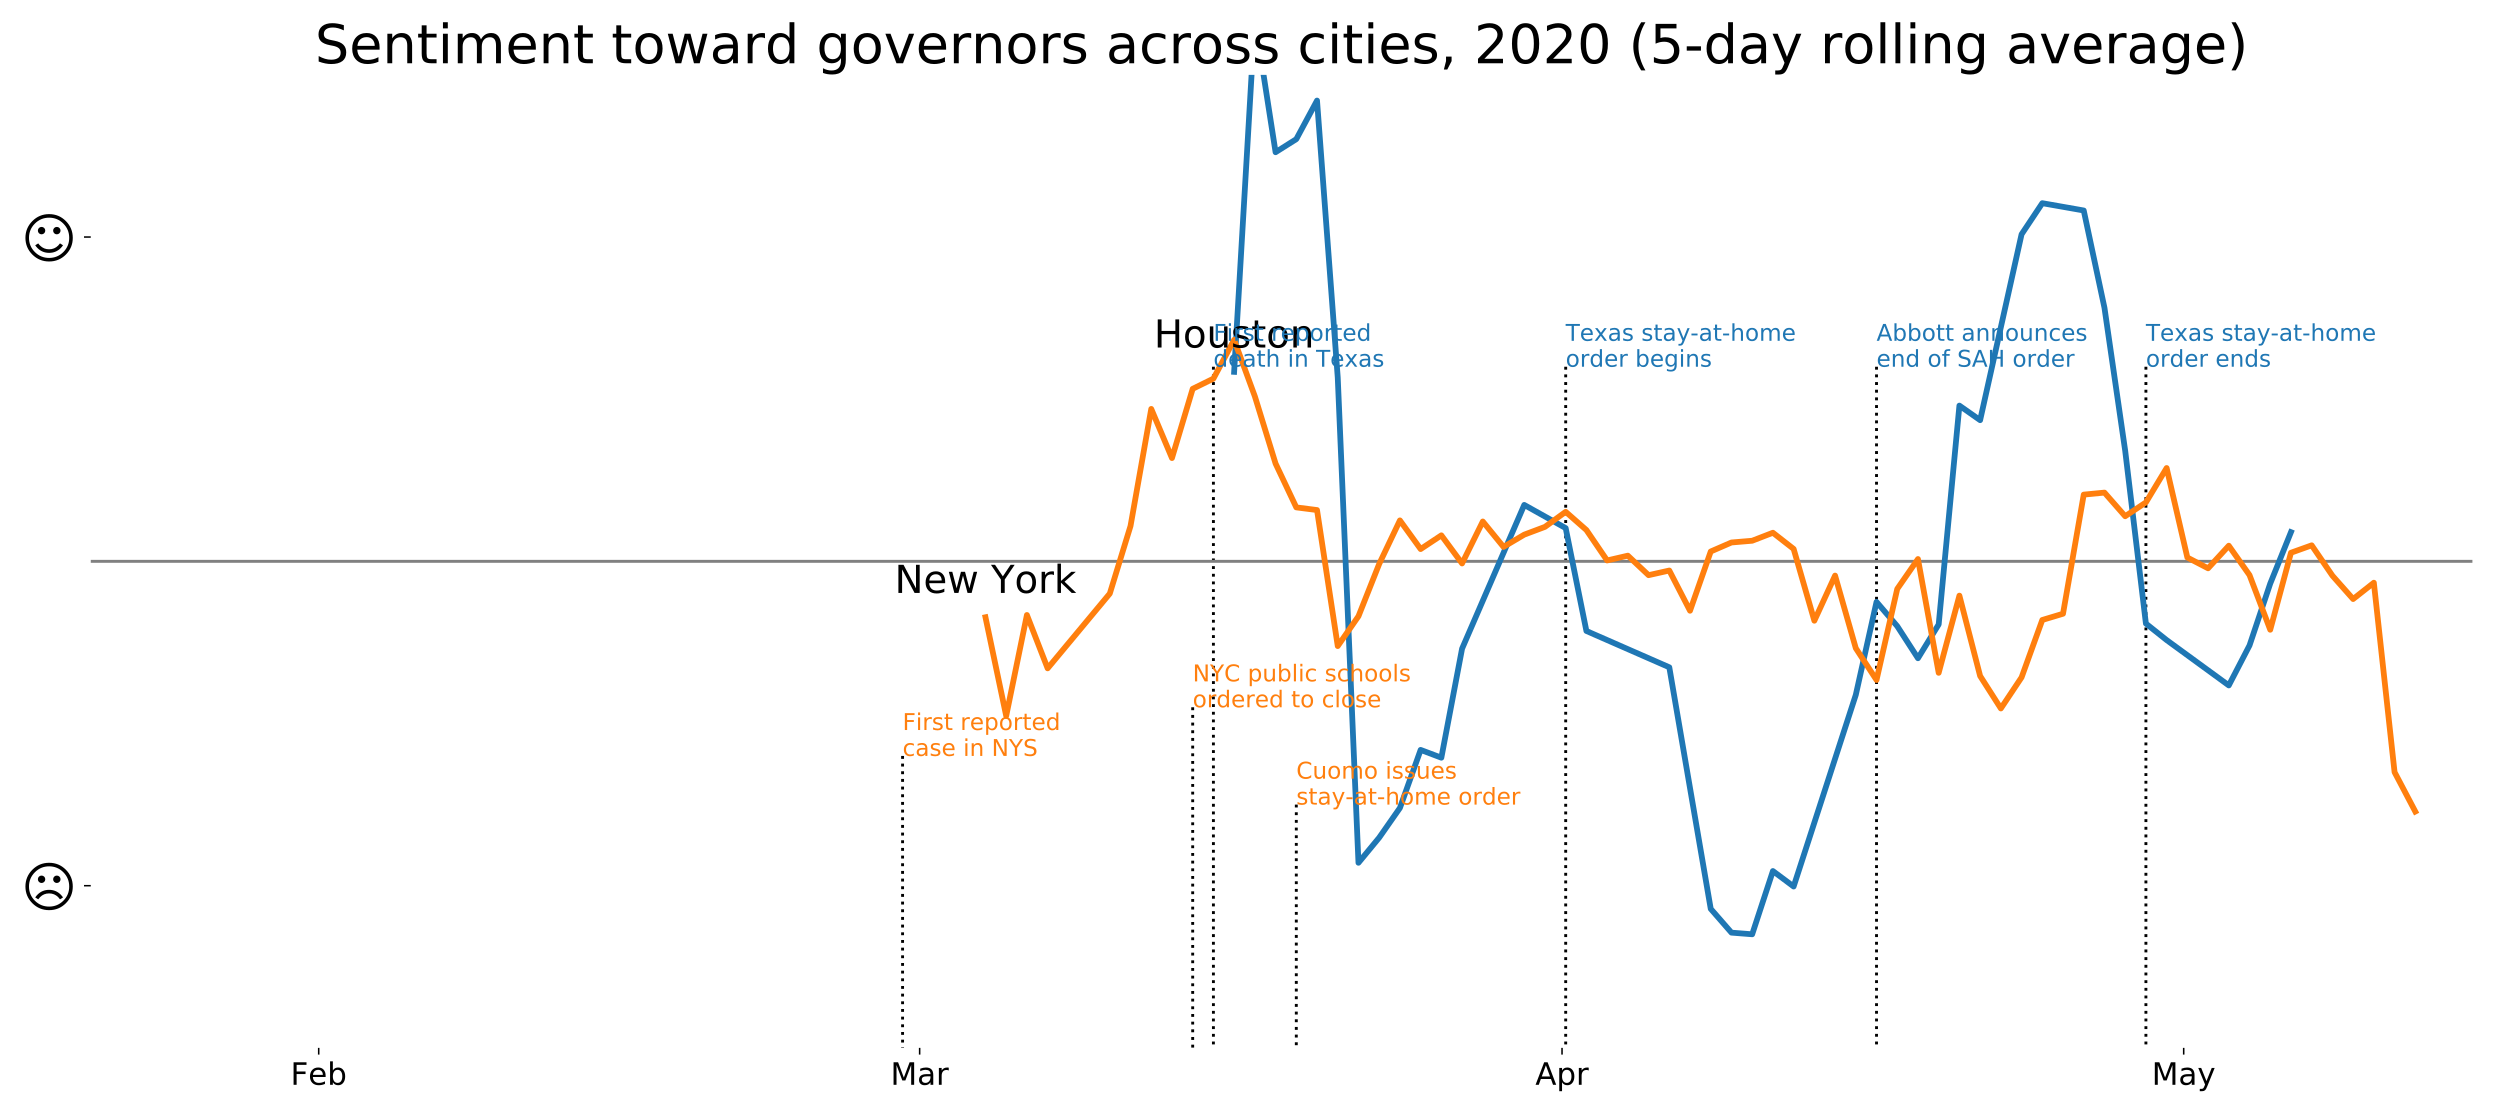 <?xml version="1.0" encoding="utf-8" standalone="no"?>
<!DOCTYPE svg PUBLIC "-//W3C//DTD SVG 1.1//EN"
  "http://www.w3.org/Graphics/SVG/1.1/DTD/svg11.dtd">
<!-- Created with matplotlib (http://matplotlib.org/) -->
<svg height="576pt" version="1.1" viewBox="0 0 1296 576" width="1296pt" xmlns="http://www.w3.org/2000/svg" xmlns:xlink="http://www.w3.org/1999/xlink">
 <defs>
  <style type="text/css">
*{stroke-linecap:butt;stroke-linejoin:round;}
  </style>
 </defs>
 <g id="figure_1">
  <g id="patch_1">
   <path d="M 0 576 
L 1296 576 
L 1296 0 
L 0 0 
z
" style="fill:none;"/>
  </g>
  <g id="axes_1">
   <g id="patch_2">
    <path d="M 47.05 543.2 
L 1281.7 543.2 
L 1281.7 38.8 
L 47.05 38.8 
z
" style="fill:none;"/>
   </g>
   <g id="matplotlib.axis_1">
    <g id="xtick_1">
     <g id="line2d_1">
      <defs>
       <path d="M 0 0 
L 0 3.5 
" id="m2753710a0f" style="stroke:#000000;stroke-width:0.8;"/>
      </defs>
      <g>
       <use style="stroke:#000000;stroke-width:0.8;" x="165.216" xlink:href="#m2753710a0f" y="543.2"/>
      </g>
     </g>
     <g id="text_1">
      <!-- Feb -->
      <defs>
       <path d="M 9.812 72.906 
L 51.703 72.906 
L 51.703 64.594 
L 19.672 64.594 
L 19.672 43.109 
L 48.578 43.109 
L 48.578 34.812 
L 19.672 34.812 
L 19.672 0 
L 9.812 0 
z
" id="DejaVuSans-46"/>
       <path d="M 56.203 29.594 
L 56.203 25.203 
L 14.891 25.203 
Q 15.484 15.922 20.484 11.062 
Q 25.484 6.203 34.422 6.203 
Q 39.594 6.203 44.453 7.469 
Q 49.312 8.734 54.109 11.281 
L 54.109 2.781 
Q 49.266 0.734 44.188 -0.344 
Q 39.109 -1.422 33.891 -1.422 
Q 20.797 -1.422 13.156 6.188 
Q 5.516 13.812 5.516 26.812 
Q 5.516 40.234 12.766 48.109 
Q 20.016 56 32.328 56 
Q 43.359 56 49.781 48.891 
Q 56.203 41.797 56.203 29.594 
z
M 47.219 32.234 
Q 47.125 39.594 43.094 43.984 
Q 39.062 48.391 32.422 48.391 
Q 24.906 48.391 20.391 44.141 
Q 15.875 39.891 15.188 32.172 
z
" id="DejaVuSans-65"/>
       <path d="M 48.688 27.297 
Q 48.688 37.203 44.609 42.844 
Q 40.531 48.484 33.406 48.484 
Q 26.266 48.484 22.188 42.844 
Q 18.109 37.203 18.109 27.297 
Q 18.109 17.391 22.188 11.75 
Q 26.266 6.109 33.406 6.109 
Q 40.531 6.109 44.609 11.75 
Q 48.688 17.391 48.688 27.297 
z
M 18.109 46.391 
Q 20.953 51.266 25.266 53.625 
Q 29.594 56 35.594 56 
Q 45.562 56 51.781 48.094 
Q 58.016 40.188 58.016 27.297 
Q 58.016 14.406 51.781 6.484 
Q 45.562 -1.422 35.594 -1.422 
Q 29.594 -1.422 25.266 0.953 
Q 20.953 3.328 18.109 8.203 
L 18.109 0 
L 9.078 0 
L 9.078 75.984 
L 18.109 75.984 
z
" id="DejaVuSans-62"/>
      </defs>
      <g transform="translate(150.619 562.357)scale(0.16 -0.16)">
       <use xlink:href="#DejaVuSans-46"/>
       <use x="57.441" xlink:href="#DejaVuSans-65"/>
       <use x="118.965" xlink:href="#DejaVuSans-62"/>
      </g>
     </g>
    </g>
    <g id="xtick_2">
     <g id="line2d_2">
      <g>
       <use style="stroke:#000000;stroke-width:0.8;" x="476.744" xlink:href="#m2753710a0f" y="543.2"/>
      </g>
     </g>
     <g id="text_2">
      <!-- Mar -->
      <defs>
       <path d="M 9.812 72.906 
L 24.516 72.906 
L 43.109 23.297 
L 61.812 72.906 
L 76.516 72.906 
L 76.516 0 
L 66.891 0 
L 66.891 64.016 
L 48.094 14.016 
L 38.188 14.016 
L 19.391 64.016 
L 19.391 0 
L 9.812 0 
z
" id="DejaVuSans-4d"/>
       <path d="M 34.281 27.484 
Q 23.391 27.484 19.188 25 
Q 14.984 22.516 14.984 16.5 
Q 14.984 11.719 18.141 8.906 
Q 21.297 6.109 26.703 6.109 
Q 34.188 6.109 38.703 11.406 
Q 43.219 16.703 43.219 25.484 
L 43.219 27.484 
z
M 52.203 31.203 
L 52.203 0 
L 43.219 0 
L 43.219 8.297 
Q 40.141 3.328 35.547 0.953 
Q 30.953 -1.422 24.312 -1.422 
Q 15.922 -1.422 10.953 3.297 
Q 6 8.016 6 15.922 
Q 6 25.141 12.172 29.828 
Q 18.359 34.516 30.609 34.516 
L 43.219 34.516 
L 43.219 35.406 
Q 43.219 41.609 39.141 45 
Q 35.062 48.391 27.688 48.391 
Q 23 48.391 18.547 47.266 
Q 14.109 46.141 10.016 43.891 
L 10.016 52.203 
Q 14.938 54.109 19.578 55.047 
Q 24.219 56 28.609 56 
Q 40.484 56 46.344 49.844 
Q 52.203 43.703 52.203 31.203 
z
" id="DejaVuSans-61"/>
       <path d="M 41.109 46.297 
Q 39.594 47.172 37.812 47.578 
Q 36.031 48 33.891 48 
Q 26.266 48 22.188 43.047 
Q 18.109 38.094 18.109 28.812 
L 18.109 0 
L 9.078 0 
L 9.078 54.688 
L 18.109 54.688 
L 18.109 46.188 
Q 20.953 51.172 25.484 53.578 
Q 30.031 56 36.531 56 
Q 37.453 56 38.578 55.875 
Q 39.703 55.766 41.062 55.516 
z
" id="DejaVuSans-72"/>
      </defs>
      <g transform="translate(461.65 562.357)scale(0.16 -0.16)">
       <use xlink:href="#DejaVuSans-4d"/>
       <use x="86.279" xlink:href="#DejaVuSans-61"/>
       <use x="147.559" xlink:href="#DejaVuSans-72"/>
      </g>
     </g>
    </g>
    <g id="xtick_3">
     <g id="line2d_3">
      <g>
       <use style="stroke:#000000;stroke-width:0.8;" x="809.756" xlink:href="#m2753710a0f" y="543.2"/>
      </g>
     </g>
     <g id="text_3">
      <!-- Apr -->
      <defs>
       <path d="M 34.188 63.188 
L 20.797 26.906 
L 47.609 26.906 
z
M 28.609 72.906 
L 39.797 72.906 
L 67.578 0 
L 57.328 0 
L 50.688 18.703 
L 17.828 18.703 
L 11.188 0 
L 0.781 0 
z
" id="DejaVuSans-41"/>
       <path d="M 18.109 8.203 
L 18.109 -20.797 
L 9.078 -20.797 
L 9.078 54.688 
L 18.109 54.688 
L 18.109 46.391 
Q 20.953 51.266 25.266 53.625 
Q 29.594 56 35.594 56 
Q 45.562 56 51.781 48.094 
Q 58.016 40.188 58.016 27.297 
Q 58.016 14.406 51.781 6.484 
Q 45.562 -1.422 35.594 -1.422 
Q 29.594 -1.422 25.266 0.953 
Q 20.953 3.328 18.109 8.203 
z
M 48.688 27.297 
Q 48.688 37.203 44.609 42.844 
Q 40.531 48.484 33.406 48.484 
Q 26.266 48.484 22.188 42.844 
Q 18.109 37.203 18.109 27.297 
Q 18.109 17.391 22.188 11.75 
Q 26.266 6.109 33.406 6.109 
Q 40.531 6.109 44.609 11.75 
Q 48.688 17.391 48.688 27.297 
z
" id="DejaVuSans-70"/>
      </defs>
      <g transform="translate(795.916 562.357)scale(0.16 -0.16)">
       <use xlink:href="#DejaVuSans-41"/>
       <use x="68.408" xlink:href="#DejaVuSans-70"/>
       <use x="131.885" xlink:href="#DejaVuSans-72"/>
      </g>
     </g>
    </g>
    <g id="xtick_4">
     <g id="line2d_4">
      <g>
       <use style="stroke:#000000;stroke-width:0.8;" x="1132.026" xlink:href="#m2753710a0f" y="543.2"/>
      </g>
     </g>
     <g id="text_4">
      <!-- May -->
      <defs>
       <path d="M 32.172 -5.078 
Q 28.375 -14.844 24.75 -17.812 
Q 21.141 -20.797 15.094 -20.797 
L 7.906 -20.797 
L 7.906 -13.281 
L 13.188 -13.281 
Q 16.891 -13.281 18.938 -11.516 
Q 21 -9.766 23.484 -3.219 
L 25.094 0.875 
L 2.984 54.688 
L 12.5 54.688 
L 29.594 11.922 
L 46.688 54.688 
L 56.203 54.688 
z
" id="DejaVuSans-79"/>
      </defs>
      <g transform="translate(1115.486 562.357)scale(0.16 -0.16)">
       <use xlink:href="#DejaVuSans-4d"/>
       <use x="86.279" xlink:href="#DejaVuSans-61"/>
       <use x="147.559" xlink:href="#DejaVuSans-79"/>
      </g>
     </g>
    </g>
   </g>
   <g id="matplotlib.axis_2">
    <g id="ytick_1">
     <g id="line2d_5">
      <defs>
       <path d="M 0 0 
L -3.5 0 
" id="m0fd1f171e0" style="stroke:#000000;stroke-width:0.8;"/>
      </defs>
      <g>
       <use style="stroke:#000000;stroke-width:0.8;" x="47.05" xlink:href="#m0fd1f171e0" y="459.134"/>
      </g>
     </g>
     <g id="text_5">
      <!-- ☹ -->
      <defs>
       <path d="M 31.344 49.859 
Q 31.344 52.734 33.312 54.703 
Q 35.297 56.688 38.188 56.688 
Q 41.016 56.688 43.016 54.703 
Q 45.016 52.734 45.016 49.844 
Q 45.016 46.969 43.016 44.969 
Q 41.016 42.969 38.188 42.969 
Q 35.297 42.969 33.312 44.984 
Q 31.344 47.016 31.344 49.859 
z
M 59.578 49.859 
Q 59.578 52.734 61.578 54.703 
Q 63.578 56.688 66.406 56.688 
Q 69.234 56.688 71.266 54.703 
Q 73.297 52.734 73.297 49.859 
Q 73.297 47.016 71.266 44.984 
Q 69.234 42.969 66.406 42.969 
Q 63.531 42.969 61.547 44.984 
Q 59.578 47.016 59.578 49.859 
z
M 8.297 36.422 
Q 8.297 54.641 21.141 67.5 
Q 33.984 80.375 52.156 80.375 
Q 70.359 80.375 83.156 67.5 
Q 95.953 54.641 95.953 36.422 
Q 95.953 18.266 83.156 5.469 
Q 70.359 -7.328 52.156 -7.328 
Q 33.984 -7.328 21.141 5.469 
Q 8.297 18.266 8.297 36.422 
z
M 14.891 36.422 
Q 14.891 21 25.797 10.125 
Q 36.719 -0.734 52.156 -0.734 
Q 67.625 -0.734 78.484 10.125 
Q 89.359 21 89.359 36.422 
Q 89.359 51.906 78.484 62.844 
Q 67.625 73.781 52.156 73.781 
Q 36.719 73.781 25.797 62.844 
Q 14.891 51.906 14.891 36.422 
z
M 26.422 16.219 
Q 28.172 18.953 30.672 21.438 
Q 39.547 30.281 52.141 30.281 
Q 64.75 30.281 73.641 21.438 
Q 76.078 18.953 77.875 16.219 
L 72.266 12.703 
Q 70.844 14.844 68.953 16.75 
Q 62.016 23.688 52.141 23.688 
Q 42.281 23.688 35.359 16.797 
Q 33.406 14.844 32.031 12.75 
z
" id="DejaVuSans-2639"/>
      </defs>
      <g transform="translate(10.86 469.772)scale(0.28 -0.28)">
       <use xlink:href="#DejaVuSans-2639"/>
      </g>
     </g>
    </g>
    <g id="ytick_2">
     <g id="line2d_6">
      <g>
       <use style="stroke:#000000;stroke-width:0.8;" x="47.05" xlink:href="#m0fd1f171e0" y="122.866"/>
      </g>
     </g>
     <g id="text_6">
      <!-- ☺ -->
      <defs>
       <path d="M 31.344 49.859 
Q 31.344 52.734 33.312 54.703 
Q 35.297 56.688 38.188 56.688 
Q 41.016 56.688 43.016 54.703 
Q 45.016 52.734 45.016 49.844 
Q 45.016 46.969 43.016 44.969 
Q 41.016 42.969 38.188 42.969 
Q 35.297 42.969 33.312 44.984 
Q 31.344 47.016 31.344 49.859 
z
M 59.578 49.859 
Q 59.578 52.734 61.578 54.703 
Q 63.578 56.688 66.406 56.688 
Q 69.234 56.688 71.266 54.703 
Q 73.297 52.734 73.297 49.859 
Q 73.297 47.016 71.266 44.984 
Q 69.234 42.969 66.406 42.969 
Q 63.531 42.969 61.547 44.984 
Q 59.578 47.016 59.578 49.859 
z
M 8.297 36.422 
Q 8.297 54.641 21.141 67.5 
Q 33.984 80.375 52.156 80.375 
Q 70.359 80.375 83.156 67.5 
Q 95.953 54.641 95.953 36.422 
Q 95.953 18.266 83.156 5.469 
Q 70.359 -7.328 52.156 -7.328 
Q 33.984 -7.328 21.141 5.469 
Q 8.297 18.266 8.297 36.422 
z
M 14.891 36.422 
Q 14.891 21 25.797 10.125 
Q 36.719 -0.734 52.156 -0.734 
Q 67.625 -0.734 78.484 10.125 
Q 89.359 21 89.359 36.422 
Q 89.359 51.906 78.484 62.844 
Q 67.625 73.781 52.156 73.781 
Q 36.719 73.781 25.797 62.844 
Q 14.891 51.906 14.891 36.422 
z
M 26.422 22.703 
L 32.031 26.172 
Q 33.406 24.078 35.359 22.172 
Q 42.281 15.234 52.141 15.234 
Q 62.016 15.234 68.953 22.172 
Q 70.844 24.078 72.266 26.219 
L 77.875 22.703 
Q 76.078 19.969 73.641 17.484 
Q 64.75 8.641 52.141 8.641 
Q 39.547 8.641 30.672 17.484 
Q 28.172 19.969 26.422 22.703 
z
" id="DejaVuSans-263a"/>
      </defs>
      <g transform="translate(10.86 133.504)scale(0.28 -0.28)">
       <use xlink:href="#DejaVuSans-263a"/>
      </g>
     </g>
    </g>
   </g>
   <g id="LineCollection_1">
    <path clip-path="url(#pace8e50c63)" d="M 629.032 190.12 
L 629.032 543.2 
" style="fill:none;stroke:#000000;stroke-dasharray:1.5,2.475;stroke-dashoffset:0;stroke-width:1.5;"/>
   </g>
   <g id="LineCollection_2">
    <path clip-path="url(#pace8e50c63)" d="M 811.652 190.12 
L 811.652 543.2 
" style="fill:none;stroke:#000000;stroke-dasharray:1.5,2.475;stroke-dashoffset:0;stroke-width:1.5;"/>
   </g>
   <g id="LineCollection_3">
    <path clip-path="url(#pace8e50c63)" d="M 1112.437 190.12 
L 1112.437 543.2 
" style="fill:none;stroke:#000000;stroke-dasharray:1.5,2.475;stroke-dashoffset:0;stroke-width:1.5;"/>
   </g>
   <g id="LineCollection_4">
    <path clip-path="url(#pace8e50c63)" d="M 972.787 190.12 
L 972.787 543.2 
" style="fill:none;stroke:#000000;stroke-dasharray:1.5,2.475;stroke-dashoffset:0;stroke-width:1.5;"/>
   </g>
   <g id="LineCollection_5">
    <path clip-path="url(#pace8e50c63)" d="M 467.897 391.88 
L 467.897 543.2 
" style="fill:none;stroke:#000000;stroke-dasharray:1.5,2.475;stroke-dashoffset:0;stroke-width:1.5;"/>
   </g>
   <g id="LineCollection_6">
    <path clip-path="url(#pace8e50c63)" d="M 618.29 366.66 
L 618.29 543.2 
" style="fill:none;stroke:#000000;stroke-dasharray:1.5,2.475;stroke-dashoffset:0;stroke-width:1.5;"/>
   </g>
   <g id="LineCollection_7">
    <path clip-path="url(#pace8e50c63)" d="M 672.002 417.1 
L 672.002 543.2 
" style="fill:none;stroke:#000000;stroke-dasharray:1.5,2.475;stroke-dashoffset:0;stroke-width:1.5;"/>
   </g>
   <g id="line2d_7">
    <path clip-path="url(#pace8e50c63)" d="M 47.05 291 
L 1281.7 291 
" style="fill:none;stroke:#808080;stroke-linecap:square;stroke-width:1.5;"/>
   </g>
   <g id="line2d_8">
    <path clip-path="url(#pace8e50c63)" d="M 639.774 192.767 
L 650.517 9.789 
L 661.259 78.911 
L 672.002 72.125 
L 682.744 52.139 
L 693.486 195.704 
L 704.229 447.253 
L 714.971 434.221 
L 725.713 418.843 
L 736.456 388.749 
L 747.198 392.789 
L 757.94 336.262 
L 790.167 261.752 
L 811.652 273.767 
L 822.394 327.1 
L 865.364 345.924 
L 886.848 471.158 
L 897.591 483.482 
L 908.333 484.329 
L 919.075 451.546 
L 929.818 459.566 
L 962.045 360.222 
L 972.787 312.028 
L 983.529 324.603 
L 994.272 341.228 
L 1005.014 323.69 
L 1015.756 210.27 
L 1026.499 217.814 
L 1047.983 121.458 
L 1058.726 105.333 
L 1080.21 109.118 
L 1090.953 159.545 
L 1101.695 233.654 
L 1112.437 323.258 
L 1123.18 331.815 
L 1155.407 355.319 
L 1166.149 334.593 
L 1176.891 302.508 
L 1187.634 275.863 
" style="fill:none;stroke:#1f77b4;stroke-linecap:square;stroke-width:3;"/>
   </g>
   <g id="line2d_9">
    <path clip-path="url(#pace8e50c63)" d="M 510.866 319.985 
L 521.609 371.114 
L 532.351 318.818 
L 543.093 346.463 
L 575.32 307.702 
L 586.063 272.675 
L 596.805 211.99 
L 607.547 237.457 
L 618.29 201.565 
L 629.032 196.281 
L 639.774 176.17 
L 650.517 205.472 
L 661.259 240.318 
L 672.002 263.034 
L 682.744 264.407 
L 693.486 334.918 
L 704.229 319.458 
L 714.971 292.354 
L 725.713 269.776 
L 736.456 284.637 
L 747.198 277.52 
L 757.94 292.088 
L 768.683 270.346 
L 779.425 283.516 
L 790.167 277.159 
L 800.91 273.124 
L 811.652 265.321 
L 822.394 274.764 
L 833.137 290.539 
L 843.879 288.054 
L 854.621 298.165 
L 865.364 295.761 
L 876.106 316.602 
L 886.848 285.896 
L 897.591 281.223 
L 908.333 280.322 
L 919.075 276.169 
L 929.818 284.558 
L 940.56 321.776 
L 951.302 298.387 
L 962.045 336.028 
L 972.787 352.501 
L 983.529 305.299 
L 994.272 289.809 
L 1005.014 348.785 
L 1015.756 308.785 
L 1026.499 350.427 
L 1037.241 367.262 
L 1047.983 351.143 
L 1058.726 321.394 
L 1069.468 318.161 
L 1080.21 256.409 
L 1090.953 255.365 
L 1101.695 267.615 
L 1112.437 260.445 
L 1123.18 242.627 
L 1133.922 289.013 
L 1144.664 294.603 
L 1155.407 282.897 
L 1166.149 298.127 
L 1176.891 326.458 
L 1187.634 286.543 
L 1198.376 282.696 
L 1209.118 298.421 
L 1219.861 310.544 
L 1230.603 302.082 
L 1241.345 400.291 
L 1252.088 420.708 
" style="fill:none;stroke:#ff7f0e;stroke-linecap:square;stroke-width:3;"/>
   </g>
   <g id="text_7">
    <!-- Houston -->
    <defs>
     <path d="M 9.812 72.906 
L 19.672 72.906 
L 19.672 43.016 
L 55.516 43.016 
L 55.516 72.906 
L 65.375 72.906 
L 65.375 0 
L 55.516 0 
L 55.516 34.719 
L 19.672 34.719 
L 19.672 0 
L 9.812 0 
z
" id="DejaVuSans-48"/>
     <path d="M 30.609 48.391 
Q 23.391 48.391 19.188 42.75 
Q 14.984 37.109 14.984 27.297 
Q 14.984 17.484 19.156 11.844 
Q 23.344 6.203 30.609 6.203 
Q 37.797 6.203 41.984 11.859 
Q 46.188 17.531 46.188 27.297 
Q 46.188 37.016 41.984 42.703 
Q 37.797 48.391 30.609 48.391 
z
M 30.609 56 
Q 42.328 56 49.016 48.375 
Q 55.719 40.766 55.719 27.297 
Q 55.719 13.875 49.016 6.219 
Q 42.328 -1.422 30.609 -1.422 
Q 18.844 -1.422 12.172 6.219 
Q 5.516 13.875 5.516 27.297 
Q 5.516 40.766 12.172 48.375 
Q 18.844 56 30.609 56 
z
" id="DejaVuSans-6f"/>
     <path d="M 8.5 21.578 
L 8.5 54.688 
L 17.484 54.688 
L 17.484 21.922 
Q 17.484 14.156 20.5 10.266 
Q 23.531 6.391 29.594 6.391 
Q 36.859 6.391 41.078 11.031 
Q 45.312 15.672 45.312 23.688 
L 45.312 54.688 
L 54.297 54.688 
L 54.297 0 
L 45.312 0 
L 45.312 8.406 
Q 42.047 3.422 37.719 1 
Q 33.406 -1.422 27.688 -1.422 
Q 18.266 -1.422 13.375 4.438 
Q 8.5 10.297 8.5 21.578 
z
M 31.109 56 
z
" id="DejaVuSans-75"/>
     <path d="M 44.281 53.078 
L 44.281 44.578 
Q 40.484 46.531 36.375 47.5 
Q 32.281 48.484 27.875 48.484 
Q 21.188 48.484 17.844 46.438 
Q 14.5 44.391 14.5 40.281 
Q 14.5 37.156 16.891 35.375 
Q 19.281 33.594 26.516 31.984 
L 29.594 31.297 
Q 39.156 29.25 43.188 25.516 
Q 47.219 21.781 47.219 15.094 
Q 47.219 7.469 41.188 3.016 
Q 35.156 -1.422 24.609 -1.422 
Q 20.219 -1.422 15.453 -0.562 
Q 10.688 0.297 5.422 2 
L 5.422 11.281 
Q 10.406 8.688 15.234 7.391 
Q 20.062 6.109 24.812 6.109 
Q 31.156 6.109 34.562 8.281 
Q 37.984 10.453 37.984 14.406 
Q 37.984 18.062 35.516 20.016 
Q 33.062 21.969 24.703 23.781 
L 21.578 24.516 
Q 13.234 26.266 9.516 29.906 
Q 5.812 33.547 5.812 39.891 
Q 5.812 47.609 11.281 51.797 
Q 16.75 56 26.812 56 
Q 31.781 56 36.172 55.266 
Q 40.578 54.547 44.281 53.078 
z
" id="DejaVuSans-73"/>
     <path d="M 18.312 70.219 
L 18.312 54.688 
L 36.812 54.688 
L 36.812 47.703 
L 18.312 47.703 
L 18.312 18.016 
Q 18.312 11.328 20.141 9.422 
Q 21.969 7.516 27.594 7.516 
L 36.812 7.516 
L 36.812 0 
L 27.594 0 
Q 17.188 0 13.234 3.875 
Q 9.281 7.766 9.281 18.016 
L 9.281 47.703 
L 2.688 47.703 
L 2.688 54.688 
L 9.281 54.688 
L 9.281 70.219 
z
" id="DejaVuSans-74"/>
     <path d="M 54.891 33.016 
L 54.891 0 
L 45.906 0 
L 45.906 32.719 
Q 45.906 40.484 42.875 44.328 
Q 39.844 48.188 33.797 48.188 
Q 26.516 48.188 22.312 43.547 
Q 18.109 38.922 18.109 30.906 
L 18.109 0 
L 9.078 0 
L 9.078 54.688 
L 18.109 54.688 
L 18.109 46.188 
Q 21.344 51.125 25.703 53.562 
Q 30.078 56 35.797 56 
Q 45.219 56 50.047 50.172 
Q 54.891 44.344 54.891 33.016 
z
" id="DejaVuSans-6e"/>
    </defs>
    <g transform="translate(598.212 180.157)scale(0.2 -0.2)">
     <use xlink:href="#DejaVuSans-48"/>
     <use x="75.195" xlink:href="#DejaVuSans-6f"/>
     <use x="136.377" xlink:href="#DejaVuSans-75"/>
     <use x="199.756" xlink:href="#DejaVuSans-73"/>
     <use x="251.855" xlink:href="#DejaVuSans-74"/>
     <use x="291.064" xlink:href="#DejaVuSans-6f"/>
     <use x="352.246" xlink:href="#DejaVuSans-6e"/>
    </g>
   </g>
   <g id="text_8">
    <!-- New York -->
    <defs>
     <path d="M 9.812 72.906 
L 23.094 72.906 
L 55.422 11.922 
L 55.422 72.906 
L 64.984 72.906 
L 64.984 0 
L 51.703 0 
L 19.391 60.984 
L 19.391 0 
L 9.812 0 
z
" id="DejaVuSans-4e"/>
     <path d="M 4.203 54.688 
L 13.188 54.688 
L 24.422 12.016 
L 35.594 54.688 
L 46.188 54.688 
L 57.422 12.016 
L 68.609 54.688 
L 77.594 54.688 
L 63.281 0 
L 52.688 0 
L 40.922 44.828 
L 29.109 0 
L 18.5 0 
z
" id="DejaVuSans-77"/>
     <path id="DejaVuSans-20"/>
     <path d="M -0.203 72.906 
L 10.406 72.906 
L 30.609 42.922 
L 50.688 72.906 
L 61.281 72.906 
L 35.5 34.719 
L 35.5 0 
L 25.594 0 
L 25.594 34.719 
z
" id="DejaVuSans-59"/>
     <path d="M 9.078 75.984 
L 18.109 75.984 
L 18.109 31.109 
L 44.922 54.688 
L 56.391 54.688 
L 27.391 29.109 
L 57.625 0 
L 45.906 0 
L 18.109 26.703 
L 18.109 0 
L 9.078 0 
z
" id="DejaVuSans-6b"/>
    </defs>
    <g transform="translate(463.768 307.375)scale(0.2 -0.2)">
     <use xlink:href="#DejaVuSans-4e"/>
     <use x="74.805" xlink:href="#DejaVuSans-65"/>
     <use x="136.328" xlink:href="#DejaVuSans-77"/>
     <use x="218.115" xlink:href="#DejaVuSans-20"/>
     <use x="249.902" xlink:href="#DejaVuSans-59"/>
     <use x="310.783" xlink:href="#DejaVuSans-6f"/>
     <use x="371.965" xlink:href="#DejaVuSans-72"/>
     <use x="413.078" xlink:href="#DejaVuSans-6b"/>
    </g>
   </g>
   <g id="text_9">
    <!-- First reported -->
    <defs>
     <path d="M 9.422 54.688 
L 18.406 54.688 
L 18.406 0 
L 9.422 0 
z
M 9.422 75.984 
L 18.406 75.984 
L 18.406 64.594 
L 9.422 64.594 
z
" id="DejaVuSans-69"/>
     <path d="M 45.406 46.391 
L 45.406 75.984 
L 54.391 75.984 
L 54.391 0 
L 45.406 0 
L 45.406 8.203 
Q 42.578 3.328 38.25 0.953 
Q 33.938 -1.422 27.875 -1.422 
Q 17.969 -1.422 11.734 6.484 
Q 5.516 14.406 5.516 27.297 
Q 5.516 40.188 11.734 48.094 
Q 17.969 56 27.875 56 
Q 33.938 56 38.25 53.625 
Q 42.578 51.266 45.406 46.391 
z
M 14.797 27.297 
Q 14.797 17.391 18.875 11.75 
Q 22.953 6.109 30.078 6.109 
Q 37.203 6.109 41.297 11.75 
Q 45.406 17.391 45.406 27.297 
Q 45.406 37.203 41.297 42.844 
Q 37.203 48.484 30.078 48.484 
Q 22.953 48.484 18.875 42.844 
Q 14.797 37.203 14.797 27.297 
z
" id="DejaVuSans-64"/>
    </defs>
    <g style="fill:#1f77b4;" transform="translate(629.032 176.683)scale(0.12 -0.12)">
     <use xlink:href="#DejaVuSans-46"/>
     <use x="57.41" xlink:href="#DejaVuSans-69"/>
     <use x="85.193" xlink:href="#DejaVuSans-72"/>
     <use x="126.307" xlink:href="#DejaVuSans-73"/>
     <use x="178.406" xlink:href="#DejaVuSans-74"/>
     <use x="217.615" xlink:href="#DejaVuSans-20"/>
     <use x="249.402" xlink:href="#DejaVuSans-72"/>
     <use x="290.484" xlink:href="#DejaVuSans-65"/>
     <use x="352.008" xlink:href="#DejaVuSans-70"/>
     <use x="415.484" xlink:href="#DejaVuSans-6f"/>
     <use x="476.666" xlink:href="#DejaVuSans-72"/>
     <use x="517.779" xlink:href="#DejaVuSans-74"/>
     <use x="556.988" xlink:href="#DejaVuSans-65"/>
     <use x="618.512" xlink:href="#DejaVuSans-64"/>
    </g>
    <!-- death in Texas -->
    <defs>
     <path d="M 54.891 33.016 
L 54.891 0 
L 45.906 0 
L 45.906 32.719 
Q 45.906 40.484 42.875 44.328 
Q 39.844 48.188 33.797 48.188 
Q 26.516 48.188 22.312 43.547 
Q 18.109 38.922 18.109 30.906 
L 18.109 0 
L 9.078 0 
L 9.078 75.984 
L 18.109 75.984 
L 18.109 46.188 
Q 21.344 51.125 25.703 53.562 
Q 30.078 56 35.797 56 
Q 45.219 56 50.047 50.172 
Q 54.891 44.344 54.891 33.016 
z
" id="DejaVuSans-68"/>
     <path d="M -0.297 72.906 
L 61.375 72.906 
L 61.375 64.594 
L 35.5 64.594 
L 35.5 0 
L 25.594 0 
L 25.594 64.594 
L -0.297 64.594 
z
" id="DejaVuSans-54"/>
     <path d="M 54.891 54.688 
L 35.109 28.078 
L 55.906 0 
L 45.312 0 
L 29.391 21.484 
L 13.484 0 
L 2.875 0 
L 24.125 28.609 
L 4.688 54.688 
L 15.281 54.688 
L 29.781 35.203 
L 44.281 54.688 
z
" id="DejaVuSans-78"/>
    </defs>
    <g style="fill:#1f77b4;" transform="translate(629.032 190.12)scale(0.12 -0.12)">
     <use xlink:href="#DejaVuSans-64"/>
     <use x="63.477" xlink:href="#DejaVuSans-65"/>
     <use x="125" xlink:href="#DejaVuSans-61"/>
     <use x="186.279" xlink:href="#DejaVuSans-74"/>
     <use x="225.488" xlink:href="#DejaVuSans-68"/>
     <use x="288.867" xlink:href="#DejaVuSans-20"/>
     <use x="320.654" xlink:href="#DejaVuSans-69"/>
     <use x="348.438" xlink:href="#DejaVuSans-6e"/>
     <use x="411.816" xlink:href="#DejaVuSans-20"/>
     <use x="443.604" xlink:href="#DejaVuSans-54"/>
     <use x="504.422" xlink:href="#DejaVuSans-65"/>
     <use x="565.93" xlink:href="#DejaVuSans-78"/>
     <use x="625.109" xlink:href="#DejaVuSans-61"/>
     <use x="686.389" xlink:href="#DejaVuSans-73"/>
    </g>
   </g>
   <g id="text_10">
    <!-- Texas stay-at-home -->
    <defs>
     <path d="M 4.891 31.391 
L 31.203 31.391 
L 31.203 23.391 
L 4.891 23.391 
z
" id="DejaVuSans-2d"/>
     <path d="M 52 44.188 
Q 55.375 50.25 60.062 53.125 
Q 64.75 56 71.094 56 
Q 79.641 56 84.281 50.016 
Q 88.922 44.047 88.922 33.016 
L 88.922 0 
L 79.891 0 
L 79.891 32.719 
Q 79.891 40.578 77.094 44.375 
Q 74.312 48.188 68.609 48.188 
Q 61.625 48.188 57.562 43.547 
Q 53.516 38.922 53.516 30.906 
L 53.516 0 
L 44.484 0 
L 44.484 32.719 
Q 44.484 40.625 41.703 44.406 
Q 38.922 48.188 33.109 48.188 
Q 26.219 48.188 22.156 43.531 
Q 18.109 38.875 18.109 30.906 
L 18.109 0 
L 9.078 0 
L 9.078 54.688 
L 18.109 54.688 
L 18.109 46.188 
Q 21.188 51.219 25.484 53.609 
Q 29.781 56 35.688 56 
Q 41.656 56 45.828 52.969 
Q 50 49.953 52 44.188 
z
" id="DejaVuSans-6d"/>
    </defs>
    <g style="fill:#1f77b4;" transform="translate(811.652 176.683)scale(0.12 -0.12)">
     <use xlink:href="#DejaVuSans-54"/>
     <use x="60.818" xlink:href="#DejaVuSans-65"/>
     <use x="122.326" xlink:href="#DejaVuSans-78"/>
     <use x="181.506" xlink:href="#DejaVuSans-61"/>
     <use x="242.785" xlink:href="#DejaVuSans-73"/>
     <use x="294.885" xlink:href="#DejaVuSans-20"/>
     <use x="326.672" xlink:href="#DejaVuSans-73"/>
     <use x="378.771" xlink:href="#DejaVuSans-74"/>
     <use x="417.98" xlink:href="#DejaVuSans-61"/>
     <use x="479.26" xlink:href="#DejaVuSans-79"/>
     <use x="538.424" xlink:href="#DejaVuSans-2d"/>
     <use x="574.508" xlink:href="#DejaVuSans-61"/>
     <use x="635.787" xlink:href="#DejaVuSans-74"/>
     <use x="674.996" xlink:href="#DejaVuSans-2d"/>
     <use x="711.08" xlink:href="#DejaVuSans-68"/>
     <use x="774.459" xlink:href="#DejaVuSans-6f"/>
     <use x="835.641" xlink:href="#DejaVuSans-6d"/>
     <use x="933.053" xlink:href="#DejaVuSans-65"/>
    </g>
    <!-- order begins -->
    <defs>
     <path d="M 45.406 27.984 
Q 45.406 37.75 41.375 43.109 
Q 37.359 48.484 30.078 48.484 
Q 22.859 48.484 18.828 43.109 
Q 14.797 37.75 14.797 27.984 
Q 14.797 18.266 18.828 12.891 
Q 22.859 7.516 30.078 7.516 
Q 37.359 7.516 41.375 12.891 
Q 45.406 18.266 45.406 27.984 
z
M 54.391 6.781 
Q 54.391 -7.172 48.188 -13.984 
Q 42 -20.797 29.203 -20.797 
Q 24.469 -20.797 20.266 -20.094 
Q 16.062 -19.391 12.109 -17.922 
L 12.109 -9.188 
Q 16.062 -11.328 19.922 -12.344 
Q 23.781 -13.375 27.781 -13.375 
Q 36.625 -13.375 41.016 -8.766 
Q 45.406 -4.156 45.406 5.172 
L 45.406 9.625 
Q 42.625 4.781 38.281 2.391 
Q 33.938 0 27.875 0 
Q 17.828 0 11.672 7.656 
Q 5.516 15.328 5.516 27.984 
Q 5.516 40.672 11.672 48.328 
Q 17.828 56 27.875 56 
Q 33.938 56 38.281 53.609 
Q 42.625 51.219 45.406 46.391 
L 45.406 54.688 
L 54.391 54.688 
z
" id="DejaVuSans-67"/>
    </defs>
    <g style="fill:#1f77b4;" transform="translate(811.652 190.12)scale(0.12 -0.12)">
     <use xlink:href="#DejaVuSans-6f"/>
     <use x="61.182" xlink:href="#DejaVuSans-72"/>
     <use x="102.279" xlink:href="#DejaVuSans-64"/>
     <use x="165.756" xlink:href="#DejaVuSans-65"/>
     <use x="227.279" xlink:href="#DejaVuSans-72"/>
     <use x="268.393" xlink:href="#DejaVuSans-20"/>
     <use x="300.18" xlink:href="#DejaVuSans-62"/>
     <use x="363.656" xlink:href="#DejaVuSans-65"/>
     <use x="425.18" xlink:href="#DejaVuSans-67"/>
     <use x="488.656" xlink:href="#DejaVuSans-69"/>
     <use x="516.439" xlink:href="#DejaVuSans-6e"/>
     <use x="579.818" xlink:href="#DejaVuSans-73"/>
    </g>
   </g>
   <g id="text_11">
    <!-- Texas stay-at-home -->
    <g style="fill:#1f77b4;" transform="translate(1112.437 176.683)scale(0.12 -0.12)">
     <use xlink:href="#DejaVuSans-54"/>
     <use x="60.818" xlink:href="#DejaVuSans-65"/>
     <use x="122.326" xlink:href="#DejaVuSans-78"/>
     <use x="181.506" xlink:href="#DejaVuSans-61"/>
     <use x="242.785" xlink:href="#DejaVuSans-73"/>
     <use x="294.885" xlink:href="#DejaVuSans-20"/>
     <use x="326.672" xlink:href="#DejaVuSans-73"/>
     <use x="378.771" xlink:href="#DejaVuSans-74"/>
     <use x="417.98" xlink:href="#DejaVuSans-61"/>
     <use x="479.26" xlink:href="#DejaVuSans-79"/>
     <use x="538.424" xlink:href="#DejaVuSans-2d"/>
     <use x="574.508" xlink:href="#DejaVuSans-61"/>
     <use x="635.787" xlink:href="#DejaVuSans-74"/>
     <use x="674.996" xlink:href="#DejaVuSans-2d"/>
     <use x="711.08" xlink:href="#DejaVuSans-68"/>
     <use x="774.459" xlink:href="#DejaVuSans-6f"/>
     <use x="835.641" xlink:href="#DejaVuSans-6d"/>
     <use x="933.053" xlink:href="#DejaVuSans-65"/>
    </g>
    <!-- order ends -->
    <g style="fill:#1f77b4;" transform="translate(1112.437 190.12)scale(0.12 -0.12)">
     <use xlink:href="#DejaVuSans-6f"/>
     <use x="61.182" xlink:href="#DejaVuSans-72"/>
     <use x="102.279" xlink:href="#DejaVuSans-64"/>
     <use x="165.756" xlink:href="#DejaVuSans-65"/>
     <use x="227.279" xlink:href="#DejaVuSans-72"/>
     <use x="268.393" xlink:href="#DejaVuSans-20"/>
     <use x="300.18" xlink:href="#DejaVuSans-65"/>
     <use x="361.703" xlink:href="#DejaVuSans-6e"/>
     <use x="425.082" xlink:href="#DejaVuSans-64"/>
     <use x="488.559" xlink:href="#DejaVuSans-73"/>
    </g>
   </g>
   <g id="text_12">
    <!-- Abbott announces -->
    <defs>
     <path d="M 48.781 52.594 
L 48.781 44.188 
Q 44.969 46.297 41.141 47.344 
Q 37.312 48.391 33.406 48.391 
Q 24.656 48.391 19.812 42.844 
Q 14.984 37.312 14.984 27.297 
Q 14.984 17.281 19.812 11.734 
Q 24.656 6.203 33.406 6.203 
Q 37.312 6.203 41.141 7.25 
Q 44.969 8.297 48.781 10.406 
L 48.781 2.094 
Q 45.016 0.344 40.984 -0.531 
Q 36.969 -1.422 32.422 -1.422 
Q 20.062 -1.422 12.781 6.344 
Q 5.516 14.109 5.516 27.297 
Q 5.516 40.672 12.859 48.328 
Q 20.219 56 33.016 56 
Q 37.156 56 41.109 55.141 
Q 45.062 54.297 48.781 52.594 
z
" id="DejaVuSans-63"/>
    </defs>
    <g style="fill:#1f77b4;" transform="translate(972.787 176.683)scale(0.12 -0.12)">
     <use xlink:href="#DejaVuSans-41"/>
     <use x="68.408" xlink:href="#DejaVuSans-62"/>
     <use x="131.885" xlink:href="#DejaVuSans-62"/>
     <use x="195.361" xlink:href="#DejaVuSans-6f"/>
     <use x="256.543" xlink:href="#DejaVuSans-74"/>
     <use x="295.752" xlink:href="#DejaVuSans-74"/>
     <use x="334.961" xlink:href="#DejaVuSans-20"/>
     <use x="366.748" xlink:href="#DejaVuSans-61"/>
     <use x="428.027" xlink:href="#DejaVuSans-6e"/>
     <use x="491.406" xlink:href="#DejaVuSans-6e"/>
     <use x="554.785" xlink:href="#DejaVuSans-6f"/>
     <use x="615.967" xlink:href="#DejaVuSans-75"/>
     <use x="679.346" xlink:href="#DejaVuSans-6e"/>
     <use x="742.725" xlink:href="#DejaVuSans-63"/>
     <use x="797.705" xlink:href="#DejaVuSans-65"/>
     <use x="859.229" xlink:href="#DejaVuSans-73"/>
    </g>
    <!-- end of SAH order -->
    <defs>
     <path d="M 37.109 75.984 
L 37.109 68.5 
L 28.516 68.5 
Q 23.688 68.5 21.797 66.547 
Q 19.922 64.594 19.922 59.516 
L 19.922 54.688 
L 34.719 54.688 
L 34.719 47.703 
L 19.922 47.703 
L 19.922 0 
L 10.891 0 
L 10.891 47.703 
L 2.297 47.703 
L 2.297 54.688 
L 10.891 54.688 
L 10.891 58.5 
Q 10.891 67.625 15.141 71.797 
Q 19.391 75.984 28.609 75.984 
z
" id="DejaVuSans-66"/>
     <path d="M 53.516 70.516 
L 53.516 60.891 
Q 47.906 63.578 42.922 64.891 
Q 37.938 66.219 33.297 66.219 
Q 25.25 66.219 20.875 63.094 
Q 16.5 59.969 16.5 54.203 
Q 16.5 49.359 19.406 46.891 
Q 22.312 44.438 30.422 42.922 
L 36.375 41.703 
Q 47.406 39.594 52.656 34.297 
Q 57.906 29 57.906 20.125 
Q 57.906 9.516 50.797 4.047 
Q 43.703 -1.422 29.984 -1.422 
Q 24.812 -1.422 18.969 -0.25 
Q 13.141 0.922 6.891 3.219 
L 6.891 13.375 
Q 12.891 10.016 18.656 8.297 
Q 24.422 6.594 29.984 6.594 
Q 38.422 6.594 43.016 9.906 
Q 47.609 13.234 47.609 19.391 
Q 47.609 24.75 44.312 27.781 
Q 41.016 30.812 33.5 32.328 
L 27.484 33.5 
Q 16.453 35.688 11.516 40.375 
Q 6.594 45.062 6.594 53.422 
Q 6.594 63.094 13.406 68.656 
Q 20.219 74.219 32.172 74.219 
Q 37.312 74.219 42.625 73.281 
Q 47.953 72.359 53.516 70.516 
z
" id="DejaVuSans-53"/>
    </defs>
    <g style="fill:#1f77b4;" transform="translate(972.787 190.12)scale(0.12 -0.12)">
     <use xlink:href="#DejaVuSans-65"/>
     <use x="61.523" xlink:href="#DejaVuSans-6e"/>
     <use x="124.902" xlink:href="#DejaVuSans-64"/>
     <use x="188.379" xlink:href="#DejaVuSans-20"/>
     <use x="220.166" xlink:href="#DejaVuSans-6f"/>
     <use x="281.348" xlink:href="#DejaVuSans-66"/>
     <use x="316.553" xlink:href="#DejaVuSans-20"/>
     <use x="348.34" xlink:href="#DejaVuSans-53"/>
     <use x="411.832" xlink:href="#DejaVuSans-41"/>
     <use x="480.24" xlink:href="#DejaVuSans-48"/>
     <use x="555.436" xlink:href="#DejaVuSans-20"/>
     <use x="587.223" xlink:href="#DejaVuSans-6f"/>
     <use x="648.404" xlink:href="#DejaVuSans-72"/>
     <use x="689.502" xlink:href="#DejaVuSans-64"/>
     <use x="752.979" xlink:href="#DejaVuSans-65"/>
     <use x="814.502" xlink:href="#DejaVuSans-72"/>
    </g>
   </g>
   <g id="text_13">
    <!-- First reported -->
    <g style="fill:#ff7f0e;" transform="translate(467.897 378.443)scale(0.12 -0.12)">
     <use xlink:href="#DejaVuSans-46"/>
     <use x="57.41" xlink:href="#DejaVuSans-69"/>
     <use x="85.193" xlink:href="#DejaVuSans-72"/>
     <use x="126.307" xlink:href="#DejaVuSans-73"/>
     <use x="178.406" xlink:href="#DejaVuSans-74"/>
     <use x="217.615" xlink:href="#DejaVuSans-20"/>
     <use x="249.402" xlink:href="#DejaVuSans-72"/>
     <use x="290.484" xlink:href="#DejaVuSans-65"/>
     <use x="352.008" xlink:href="#DejaVuSans-70"/>
     <use x="415.484" xlink:href="#DejaVuSans-6f"/>
     <use x="476.666" xlink:href="#DejaVuSans-72"/>
     <use x="517.779" xlink:href="#DejaVuSans-74"/>
     <use x="556.988" xlink:href="#DejaVuSans-65"/>
     <use x="618.512" xlink:href="#DejaVuSans-64"/>
    </g>
    <!-- case in NYS -->
    <g style="fill:#ff7f0e;" transform="translate(467.897 391.88)scale(0.12 -0.12)">
     <use xlink:href="#DejaVuSans-63"/>
     <use x="54.98" xlink:href="#DejaVuSans-61"/>
     <use x="116.26" xlink:href="#DejaVuSans-73"/>
     <use x="168.359" xlink:href="#DejaVuSans-65"/>
     <use x="229.883" xlink:href="#DejaVuSans-20"/>
     <use x="261.67" xlink:href="#DejaVuSans-69"/>
     <use x="289.453" xlink:href="#DejaVuSans-6e"/>
     <use x="352.832" xlink:href="#DejaVuSans-20"/>
     <use x="384.619" xlink:href="#DejaVuSans-4e"/>
     <use x="459.424" xlink:href="#DejaVuSans-59"/>
     <use x="520.508" xlink:href="#DejaVuSans-53"/>
    </g>
   </g>
   <g id="text_14">
    <!-- NYC public schools -->
    <defs>
     <path d="M 64.406 67.281 
L 64.406 56.891 
Q 59.422 61.531 53.781 63.812 
Q 48.141 66.109 41.797 66.109 
Q 29.297 66.109 22.656 58.469 
Q 16.016 50.828 16.016 36.375 
Q 16.016 21.969 22.656 14.328 
Q 29.297 6.688 41.797 6.688 
Q 48.141 6.688 53.781 8.984 
Q 59.422 11.281 64.406 15.922 
L 64.406 5.609 
Q 59.234 2.094 53.438 0.328 
Q 47.656 -1.422 41.219 -1.422 
Q 24.656 -1.422 15.125 8.703 
Q 5.609 18.844 5.609 36.375 
Q 5.609 53.953 15.125 64.078 
Q 24.656 74.219 41.219 74.219 
Q 47.75 74.219 53.531 72.484 
Q 59.328 70.75 64.406 67.281 
z
" id="DejaVuSans-43"/>
     <path d="M 9.422 75.984 
L 18.406 75.984 
L 18.406 0 
L 9.422 0 
z
" id="DejaVuSans-6c"/>
    </defs>
    <g style="fill:#ff7f0e;" transform="translate(618.29 353.223)scale(0.12 -0.12)">
     <use xlink:href="#DejaVuSans-4e"/>
     <use x="74.805" xlink:href="#DejaVuSans-59"/>
     <use x="135.811" xlink:href="#DejaVuSans-43"/>
     <use x="205.635" xlink:href="#DejaVuSans-20"/>
     <use x="237.422" xlink:href="#DejaVuSans-70"/>
     <use x="300.898" xlink:href="#DejaVuSans-75"/>
     <use x="364.277" xlink:href="#DejaVuSans-62"/>
     <use x="427.754" xlink:href="#DejaVuSans-6c"/>
     <use x="455.537" xlink:href="#DejaVuSans-69"/>
     <use x="483.32" xlink:href="#DejaVuSans-63"/>
     <use x="538.301" xlink:href="#DejaVuSans-20"/>
     <use x="570.088" xlink:href="#DejaVuSans-73"/>
     <use x="622.188" xlink:href="#DejaVuSans-63"/>
     <use x="677.168" xlink:href="#DejaVuSans-68"/>
     <use x="740.547" xlink:href="#DejaVuSans-6f"/>
     <use x="801.729" xlink:href="#DejaVuSans-6f"/>
     <use x="862.91" xlink:href="#DejaVuSans-6c"/>
     <use x="890.693" xlink:href="#DejaVuSans-73"/>
    </g>
    <!-- ordered to close -->
    <g style="fill:#ff7f0e;" transform="translate(618.29 366.66)scale(0.12 -0.12)">
     <use xlink:href="#DejaVuSans-6f"/>
     <use x="61.182" xlink:href="#DejaVuSans-72"/>
     <use x="102.279" xlink:href="#DejaVuSans-64"/>
     <use x="165.756" xlink:href="#DejaVuSans-65"/>
     <use x="227.279" xlink:href="#DejaVuSans-72"/>
     <use x="268.361" xlink:href="#DejaVuSans-65"/>
     <use x="329.885" xlink:href="#DejaVuSans-64"/>
     <use x="393.361" xlink:href="#DejaVuSans-20"/>
     <use x="425.148" xlink:href="#DejaVuSans-74"/>
     <use x="464.357" xlink:href="#DejaVuSans-6f"/>
     <use x="525.539" xlink:href="#DejaVuSans-20"/>
     <use x="557.326" xlink:href="#DejaVuSans-63"/>
     <use x="612.307" xlink:href="#DejaVuSans-6c"/>
     <use x="640.09" xlink:href="#DejaVuSans-6f"/>
     <use x="701.271" xlink:href="#DejaVuSans-73"/>
     <use x="753.371" xlink:href="#DejaVuSans-65"/>
    </g>
   </g>
   <g id="text_15">
    <!-- Cuomo issues -->
    <g style="fill:#ff7f0e;" transform="translate(672.002 403.663)scale(0.12 -0.12)">
     <use xlink:href="#DejaVuSans-43"/>
     <use x="69.824" xlink:href="#DejaVuSans-75"/>
     <use x="133.203" xlink:href="#DejaVuSans-6f"/>
     <use x="194.385" xlink:href="#DejaVuSans-6d"/>
     <use x="291.797" xlink:href="#DejaVuSans-6f"/>
     <use x="352.979" xlink:href="#DejaVuSans-20"/>
     <use x="384.766" xlink:href="#DejaVuSans-69"/>
     <use x="412.549" xlink:href="#DejaVuSans-73"/>
     <use x="464.648" xlink:href="#DejaVuSans-73"/>
     <use x="516.748" xlink:href="#DejaVuSans-75"/>
     <use x="580.127" xlink:href="#DejaVuSans-65"/>
     <use x="641.65" xlink:href="#DejaVuSans-73"/>
    </g>
    <!-- stay-at-home order -->
    <g style="fill:#ff7f0e;" transform="translate(672.002 417.1)scale(0.12 -0.12)">
     <use xlink:href="#DejaVuSans-73"/>
     <use x="52.1" xlink:href="#DejaVuSans-74"/>
     <use x="91.309" xlink:href="#DejaVuSans-61"/>
     <use x="152.588" xlink:href="#DejaVuSans-79"/>
     <use x="211.752" xlink:href="#DejaVuSans-2d"/>
     <use x="247.836" xlink:href="#DejaVuSans-61"/>
     <use x="309.115" xlink:href="#DejaVuSans-74"/>
     <use x="348.324" xlink:href="#DejaVuSans-2d"/>
     <use x="384.408" xlink:href="#DejaVuSans-68"/>
     <use x="447.787" xlink:href="#DejaVuSans-6f"/>
     <use x="508.969" xlink:href="#DejaVuSans-6d"/>
     <use x="606.381" xlink:href="#DejaVuSans-65"/>
     <use x="667.904" xlink:href="#DejaVuSans-20"/>
     <use x="699.691" xlink:href="#DejaVuSans-6f"/>
     <use x="760.873" xlink:href="#DejaVuSans-72"/>
     <use x="801.971" xlink:href="#DejaVuSans-64"/>
     <use x="865.447" xlink:href="#DejaVuSans-65"/>
     <use x="926.971" xlink:href="#DejaVuSans-72"/>
    </g>
   </g>
   <g id="text_16">
    <!-- Sentiment toward governors across cities, 2020 (5-day rolling average) -->
    <defs>
     <path d="M 2.984 54.688 
L 12.5 54.688 
L 29.594 8.797 
L 46.688 54.688 
L 56.203 54.688 
L 35.688 0 
L 23.484 0 
z
" id="DejaVuSans-76"/>
     <path d="M 11.719 12.406 
L 22.016 12.406 
L 22.016 4 
L 14.016 -11.625 
L 7.719 -11.625 
L 11.719 4 
z
" id="DejaVuSans-2c"/>
     <path d="M 19.188 8.297 
L 53.609 8.297 
L 53.609 0 
L 7.328 0 
L 7.328 8.297 
Q 12.938 14.109 22.625 23.891 
Q 32.328 33.688 34.812 36.531 
Q 39.547 41.844 41.422 45.531 
Q 43.312 49.219 43.312 52.781 
Q 43.312 58.594 39.234 62.25 
Q 35.156 65.922 28.609 65.922 
Q 23.969 65.922 18.812 64.312 
Q 13.672 62.703 7.812 59.422 
L 7.812 69.391 
Q 13.766 71.781 18.938 73 
Q 24.125 74.219 28.422 74.219 
Q 39.75 74.219 46.484 68.547 
Q 53.219 62.891 53.219 53.422 
Q 53.219 48.922 51.531 44.891 
Q 49.859 40.875 45.406 35.406 
Q 44.188 33.984 37.641 27.219 
Q 31.109 20.453 19.188 8.297 
z
" id="DejaVuSans-32"/>
     <path d="M 31.781 66.406 
Q 24.172 66.406 20.328 58.906 
Q 16.5 51.422 16.5 36.375 
Q 16.5 21.391 20.328 13.891 
Q 24.172 6.391 31.781 6.391 
Q 39.453 6.391 43.281 13.891 
Q 47.125 21.391 47.125 36.375 
Q 47.125 51.422 43.281 58.906 
Q 39.453 66.406 31.781 66.406 
z
M 31.781 74.219 
Q 44.047 74.219 50.516 64.516 
Q 56.984 54.828 56.984 36.375 
Q 56.984 17.969 50.516 8.266 
Q 44.047 -1.422 31.781 -1.422 
Q 19.531 -1.422 13.062 8.266 
Q 6.594 17.969 6.594 36.375 
Q 6.594 54.828 13.062 64.516 
Q 19.531 74.219 31.781 74.219 
z
" id="DejaVuSans-30"/>
     <path d="M 31 75.875 
Q 24.469 64.656 21.281 53.656 
Q 18.109 42.672 18.109 31.391 
Q 18.109 20.125 21.312 9.062 
Q 24.516 -2 31 -13.188 
L 23.188 -13.188 
Q 15.875 -1.703 12.234 9.375 
Q 8.594 20.453 8.594 31.391 
Q 8.594 42.281 12.203 53.312 
Q 15.828 64.359 23.188 75.875 
z
" id="DejaVuSans-28"/>
     <path d="M 10.797 72.906 
L 49.516 72.906 
L 49.516 64.594 
L 19.828 64.594 
L 19.828 46.734 
Q 21.969 47.469 24.109 47.828 
Q 26.266 48.188 28.422 48.188 
Q 40.625 48.188 47.75 41.5 
Q 54.891 34.812 54.891 23.391 
Q 54.891 11.625 47.562 5.094 
Q 40.234 -1.422 26.906 -1.422 
Q 22.312 -1.422 17.547 -0.641 
Q 12.797 0.141 7.719 1.703 
L 7.719 11.625 
Q 12.109 9.234 16.797 8.062 
Q 21.484 6.891 26.703 6.891 
Q 35.156 6.891 40.078 11.328 
Q 45.016 15.766 45.016 23.391 
Q 45.016 31 40.078 35.438 
Q 35.156 39.891 26.703 39.891 
Q 22.75 39.891 18.812 39.016 
Q 14.891 38.141 10.797 36.281 
z
" id="DejaVuSans-35"/>
     <path d="M 8.016 75.875 
L 15.828 75.875 
Q 23.141 64.359 26.781 53.312 
Q 30.422 42.281 30.422 31.391 
Q 30.422 20.453 26.781 9.375 
Q 23.141 -1.703 15.828 -13.188 
L 8.016 -13.188 
Q 14.5 -2 17.703 9.062 
Q 20.906 20.125 20.906 31.391 
Q 20.906 42.672 17.703 53.656 
Q 14.5 64.656 8.016 75.875 
z
" id="DejaVuSans-29"/>
    </defs>
    <g transform="translate(163.265 32.8)scale(0.28 -0.28)">
     <use xlink:href="#DejaVuSans-53"/>
     <use x="63.477" xlink:href="#DejaVuSans-65"/>
     <use x="125" xlink:href="#DejaVuSans-6e"/>
     <use x="188.379" xlink:href="#DejaVuSans-74"/>
     <use x="227.588" xlink:href="#DejaVuSans-69"/>
     <use x="255.371" xlink:href="#DejaVuSans-6d"/>
     <use x="352.783" xlink:href="#DejaVuSans-65"/>
     <use x="414.307" xlink:href="#DejaVuSans-6e"/>
     <use x="477.686" xlink:href="#DejaVuSans-74"/>
     <use x="516.895" xlink:href="#DejaVuSans-20"/>
     <use x="548.682" xlink:href="#DejaVuSans-74"/>
     <use x="587.891" xlink:href="#DejaVuSans-6f"/>
     <use x="649.072" xlink:href="#DejaVuSans-77"/>
     <use x="730.859" xlink:href="#DejaVuSans-61"/>
     <use x="792.139" xlink:href="#DejaVuSans-72"/>
     <use x="833.236" xlink:href="#DejaVuSans-64"/>
     <use x="896.713" xlink:href="#DejaVuSans-20"/>
     <use x="928.5" xlink:href="#DejaVuSans-67"/>
     <use x="991.977" xlink:href="#DejaVuSans-6f"/>
     <use x="1053.158" xlink:href="#DejaVuSans-76"/>
     <use x="1112.338" xlink:href="#DejaVuSans-65"/>
     <use x="1173.861" xlink:href="#DejaVuSans-72"/>
     <use x="1214.959" xlink:href="#DejaVuSans-6e"/>
     <use x="1278.338" xlink:href="#DejaVuSans-6f"/>
     <use x="1339.52" xlink:href="#DejaVuSans-72"/>
     <use x="1380.633" xlink:href="#DejaVuSans-73"/>
     <use x="1432.732" xlink:href="#DejaVuSans-20"/>
     <use x="1464.52" xlink:href="#DejaVuSans-61"/>
     <use x="1525.799" xlink:href="#DejaVuSans-63"/>
     <use x="1580.779" xlink:href="#DejaVuSans-72"/>
     <use x="1621.861" xlink:href="#DejaVuSans-6f"/>
     <use x="1683.043" xlink:href="#DejaVuSans-73"/>
     <use x="1735.143" xlink:href="#DejaVuSans-73"/>
     <use x="1787.242" xlink:href="#DejaVuSans-20"/>
     <use x="1819.029" xlink:href="#DejaVuSans-63"/>
     <use x="1874.01" xlink:href="#DejaVuSans-69"/>
     <use x="1901.793" xlink:href="#DejaVuSans-74"/>
     <use x="1941.002" xlink:href="#DejaVuSans-69"/>
     <use x="1968.785" xlink:href="#DejaVuSans-65"/>
     <use x="2030.309" xlink:href="#DejaVuSans-73"/>
     <use x="2082.408" xlink:href="#DejaVuSans-2c"/>
     <use x="2114.195" xlink:href="#DejaVuSans-20"/>
     <use x="2145.982" xlink:href="#DejaVuSans-32"/>
     <use x="2209.605" xlink:href="#DejaVuSans-30"/>
     <use x="2273.229" xlink:href="#DejaVuSans-32"/>
     <use x="2336.852" xlink:href="#DejaVuSans-30"/>
     <use x="2400.475" xlink:href="#DejaVuSans-20"/>
     <use x="2432.262" xlink:href="#DejaVuSans-28"/>
     <use x="2471.275" xlink:href="#DejaVuSans-35"/>
     <use x="2534.898" xlink:href="#DejaVuSans-2d"/>
     <use x="2570.982" xlink:href="#DejaVuSans-64"/>
     <use x="2634.459" xlink:href="#DejaVuSans-61"/>
     <use x="2695.738" xlink:href="#DejaVuSans-79"/>
     <use x="2754.918" xlink:href="#DejaVuSans-20"/>
     <use x="2786.705" xlink:href="#DejaVuSans-72"/>
     <use x="2827.787" xlink:href="#DejaVuSans-6f"/>
     <use x="2888.969" xlink:href="#DejaVuSans-6c"/>
     <use x="2916.752" xlink:href="#DejaVuSans-6c"/>
     <use x="2944.535" xlink:href="#DejaVuSans-69"/>
     <use x="2972.318" xlink:href="#DejaVuSans-6e"/>
     <use x="3035.697" xlink:href="#DejaVuSans-67"/>
     <use x="3099.174" xlink:href="#DejaVuSans-20"/>
     <use x="3130.961" xlink:href="#DejaVuSans-61"/>
     <use x="3192.24" xlink:href="#DejaVuSans-76"/>
     <use x="3251.42" xlink:href="#DejaVuSans-65"/>
     <use x="3312.943" xlink:href="#DejaVuSans-72"/>
     <use x="3354.057" xlink:href="#DejaVuSans-61"/>
     <use x="3415.336" xlink:href="#DejaVuSans-67"/>
     <use x="3478.812" xlink:href="#DejaVuSans-65"/>
     <use x="3540.336" xlink:href="#DejaVuSans-29"/>
    </g>
   </g>
  </g>
 </g>
 <defs>
  <clipPath id="pace8e50c63">
   <rect height="504.4" width="1234.65" x="47.05" y="38.8"/>
  </clipPath>
 </defs>
</svg>
